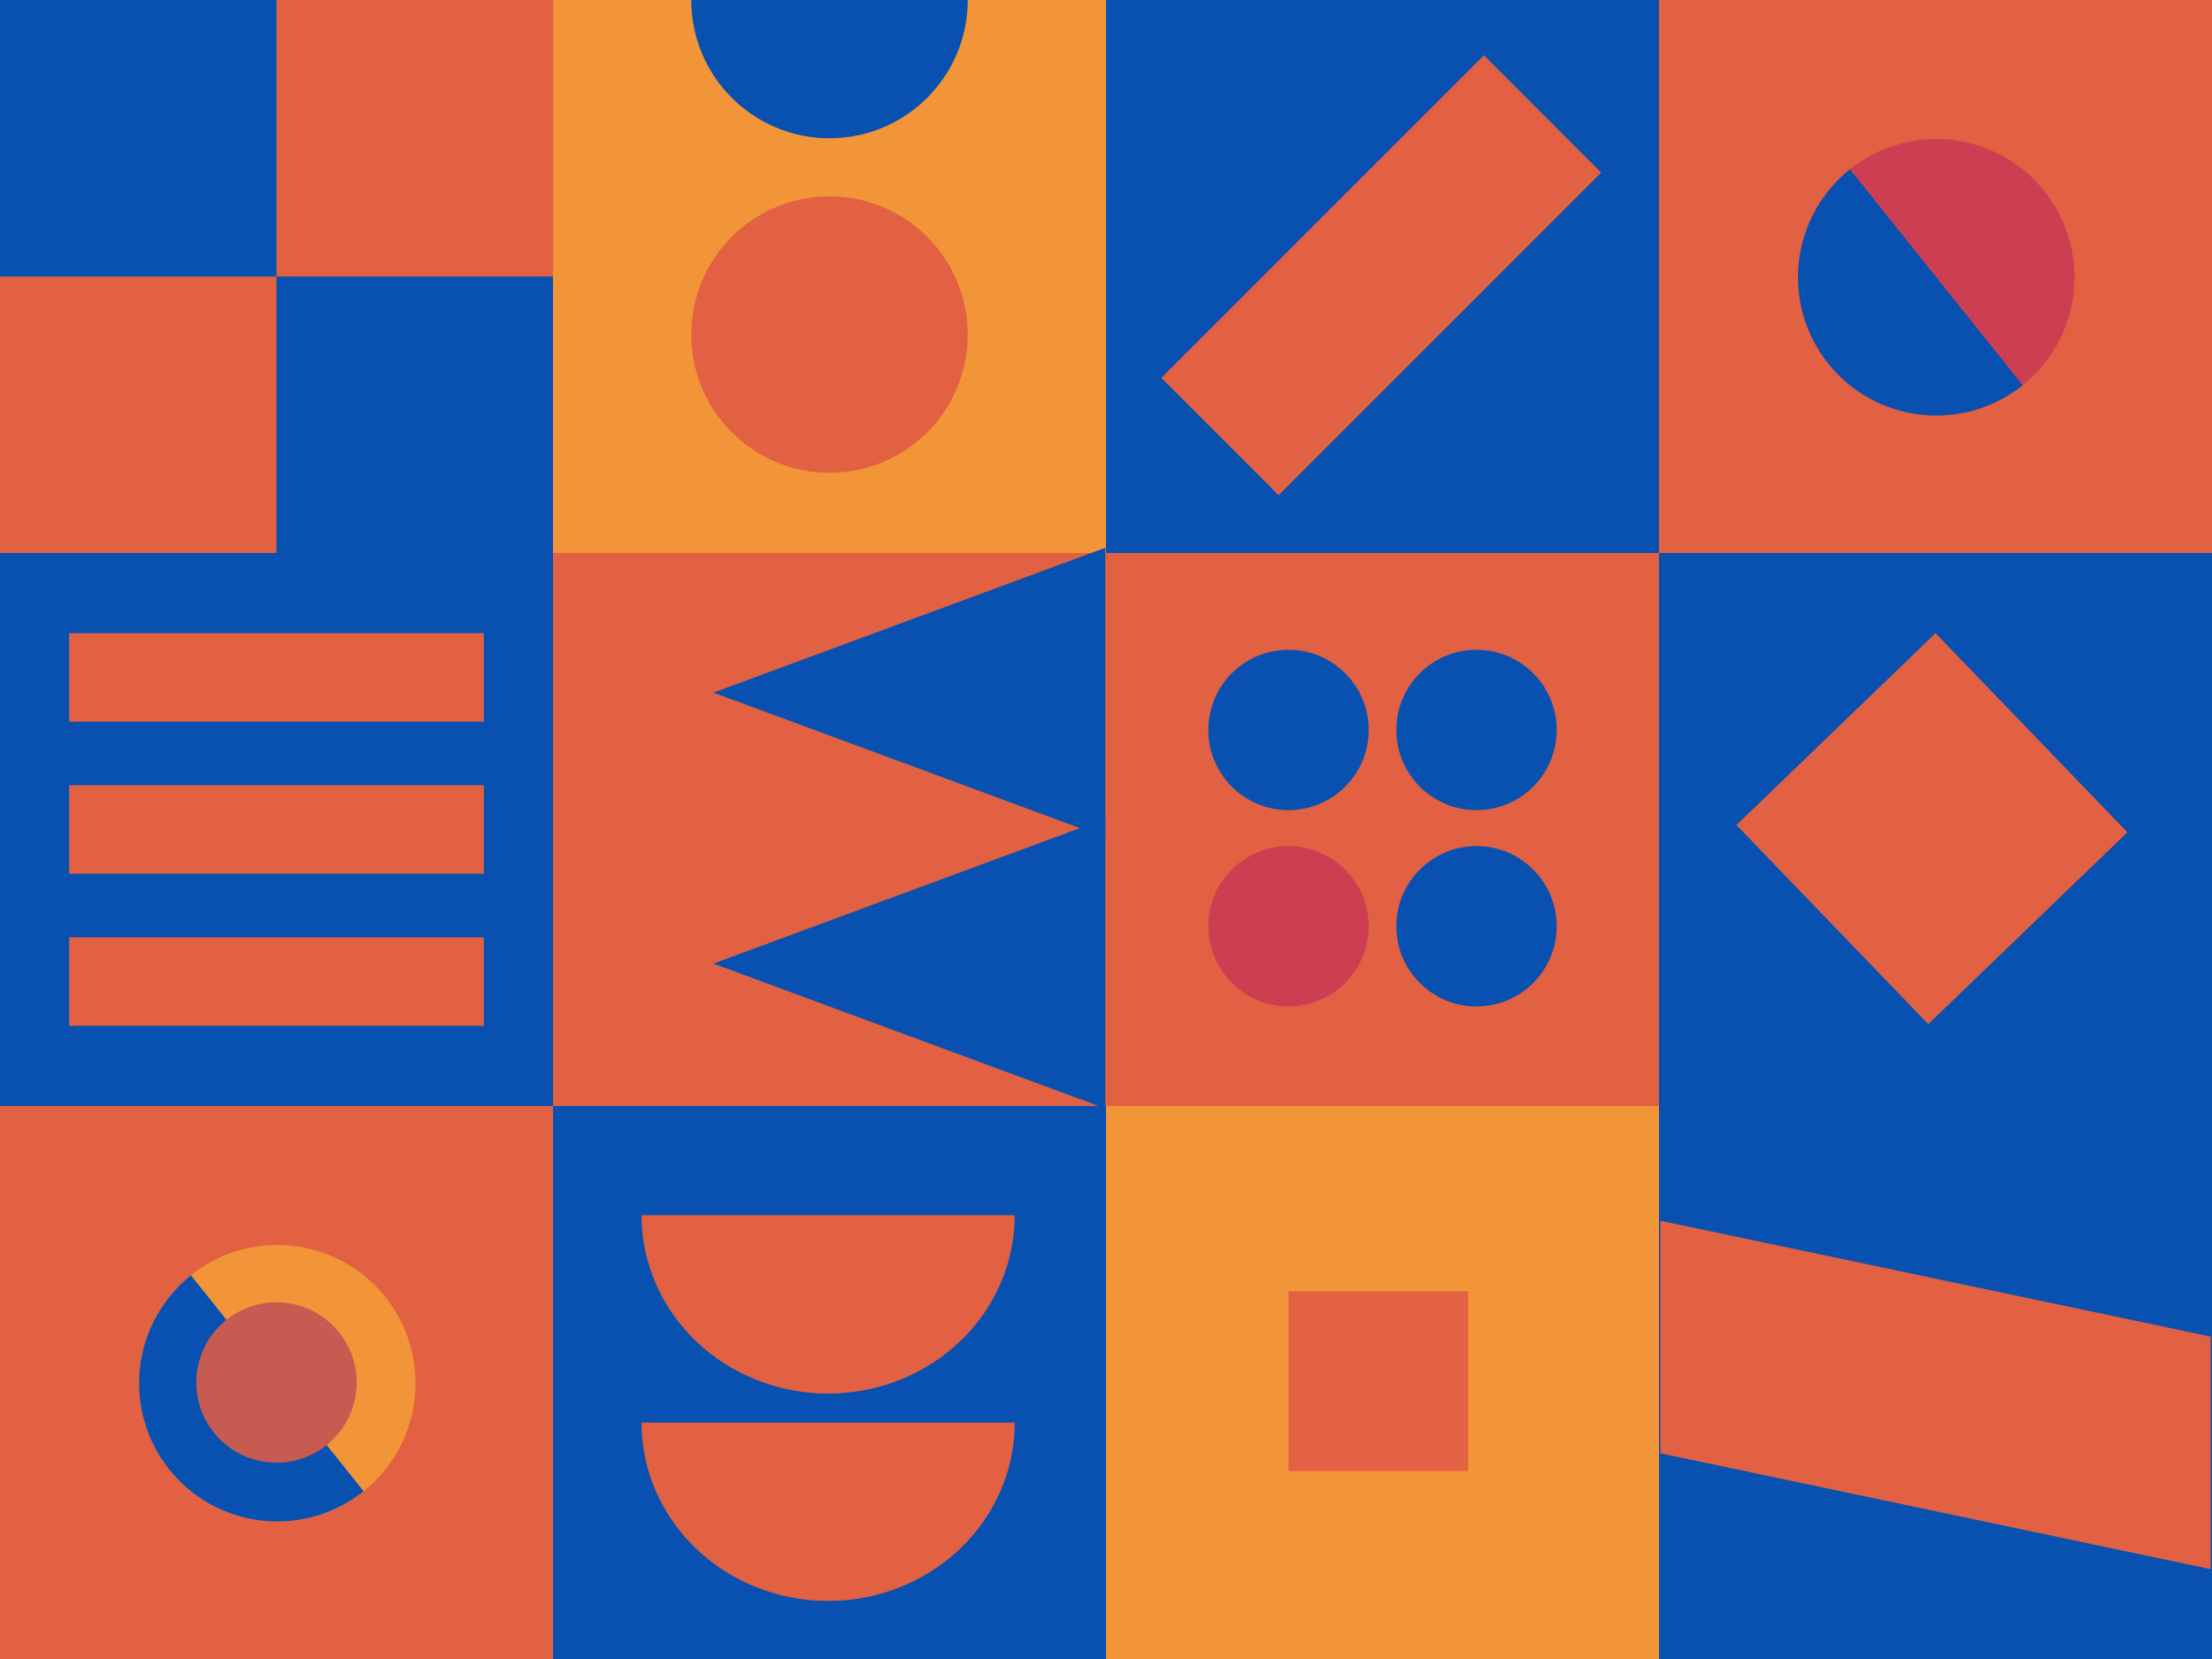 <svg width="800" height="600" viewBox="0 0 800 600" fill="none" xmlns="http://www.w3.org/2000/svg">
<rect x="0" y="0" width="800" height="600" fill="#333333" stroke="none"/>
<g clip-path="url(#clip0_2_168)">
<rect width="800" height="600" fill="#EBECEE"/>
<rect width="200" height="200" fill="#E26142"/>
<rect x="400" y="200" width="200" height="200" fill="#E26142"/>
<rect x="600" y="200" width="200" height="200" fill="#0851B0"/>
<rect x="200" width="200" height="200" fill="#F29538"/>
<rect x="400" width="200" height="200" fill="#0851B0"/>
<rect x="600" width="200" height="200" fill="#E26142"/>
<rect y="400" width="200" height="200" fill="#E26142"/>
<rect x="400" y="400" width="200" height="200" fill="#F29538"/>
<rect x="200" y="400" width="200" height="200" fill="#0851B0"/>
<rect x="600" y="400" width="200" height="200" fill="#0851B0"/>
<circle cx="100.278" cy="500.278" r="50" transform="rotate(-38.66 100.278 500.278)" fill="#F29538"/>
<path d="M69.043 461.235C58.688 469.519 52.048 481.577 50.584 494.757C49.12 507.936 52.951 521.158 61.235 531.513C69.519 541.868 81.577 548.508 94.757 549.972C107.936 551.437 121.158 547.606 131.513 539.322L100.278 500.278L69.043 461.235Z" fill="#0851B0"/>
<circle cx="300" r="50" fill="#0851B0"/>
<circle cx="300" cy="121" r="50" fill="#E26142"/>
<circle cx="100" cy="500" r="29" fill="#C65C51"/>
<circle cx="466" cy="335" r="29" fill="#CD3E52"/>
<circle cx="534" cy="264" r="29" fill="#0851B0"/>
<circle cx="466" cy="264" r="29" fill="#0851B0"/>
<circle cx="534" cy="335" r="29" fill="#0851B0"/>
<rect x="420" y="136.673" width="165" height="60" transform="rotate(-45 420 136.673)" fill="#E26142"/>
<rect width="100" height="100" fill="#0851B0"/>
<rect x="100" y="100" width="100" height="100" fill="#0851B0"/>
<rect y="200" width="200" height="200" fill="#0851B0"/>
<rect x="25" y="229" width="150" height="32" fill="#E26142"/>
<rect x="25" y="284" width="150" height="32" fill="#E26142"/>
<rect x="25" y="339" width="150" height="32" fill="#E26142"/>
<rect x="200" y="200" width="200" height="200" fill="#E26142"/>
<path d="M258 250.5L399.75 198.105V302.895L258 250.5Z" fill="#0851B0"/>
<path d="M258 348.5L399.75 296.105V400.895L258 348.5Z" fill="#0851B0"/>
<rect x="628" y="298.389" width="100" height="100" transform="rotate(-43.939 628 298.389)" fill="#E26142"/>
<rect x="466" y="467" width="65" height="65" fill="#E26142"/>
<path d="M600 525.5L799.5 483.498L799.5 567.502L600 525.5Z" fill="#E26142"/>
<path d="M800 483.5L600.5 525.502L600.5 441.498L800 483.5Z" fill="#E26142"/>
<path d="M367 439.5C367 456.606 359.888 473.012 347.23 485.108C334.571 497.204 317.402 504 299.5 504C281.598 504 264.429 497.204 251.77 485.108C239.112 473.012 232 456.606 232 439.5L299.5 439.5H367Z" fill="#E26142"/>
<path d="M367 514.5C367 531.606 359.888 548.012 347.23 560.108C334.571 572.204 317.402 579 299.5 579C281.598 579 264.429 572.204 251.77 560.108C239.112 548.012 232 531.606 232 514.5L299.5 514.5H367Z" fill="#E26142"/>
<circle cx="700.278" cy="100.278" r="50" transform="rotate(-38.66 700.278 100.278)" fill="#CD3E52"/>
<path d="M669.043 61.235C658.688 69.519 652.048 81.577 650.584 94.757C649.12 107.936 652.951 121.158 661.235 131.513C669.519 141.868 681.577 148.508 694.757 149.972C707.936 151.437 721.158 147.606 731.513 139.322L700.278 100.278L669.043 61.235Z" fill="#0851B0"/>
</g>
<defs>
<clipPath id="clip0_2_168">
<rect width="800" height="600" fill="white"/>
</clipPath>
</defs>
</svg>
